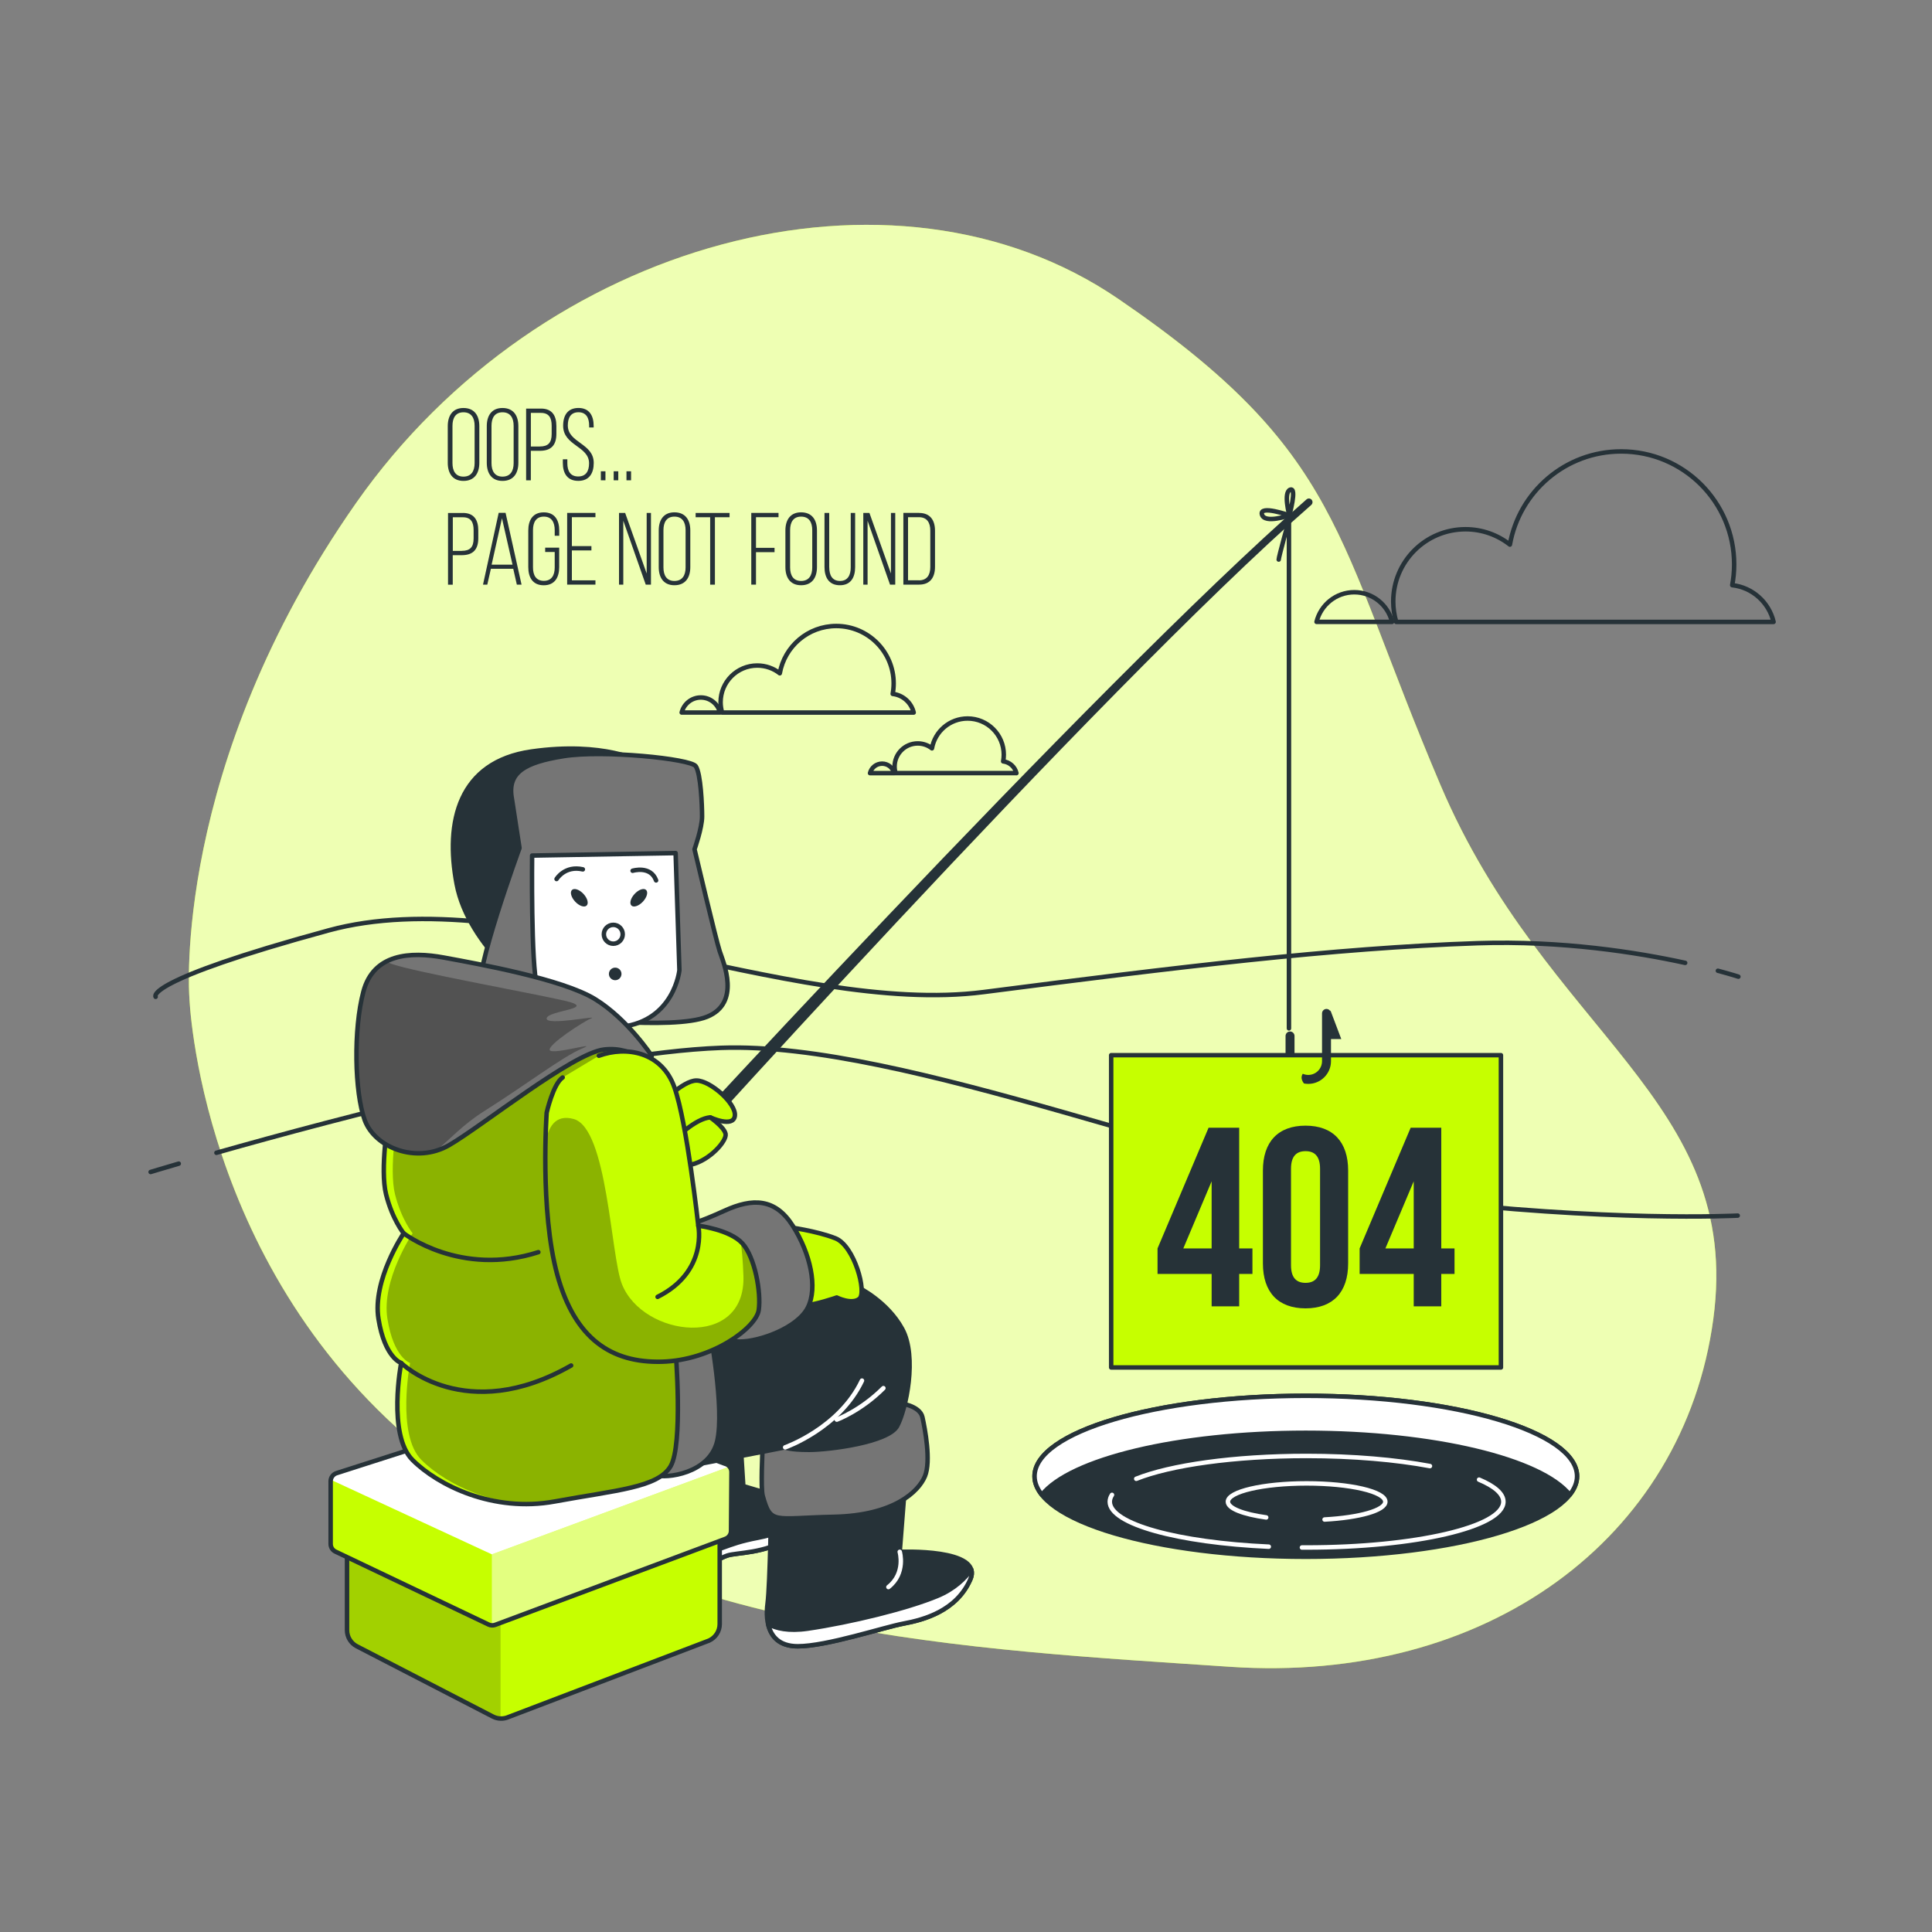 <?xml version="1.0" encoding="utf-8"?>
<!-- Generator: Adobe Illustrator 27.0.1, SVG Export Plug-In . SVG Version: 6.00 Build 0)  -->
<svg version="1.1" xmlns="http://www.w3.org/2000/svg" xmlns:xlink="http://www.w3.org/1999/xlink" x="0px" y="0px"
	 viewBox="0 0 500 500" style="enable-background:new 0 0 500 500;" xml:space="preserve">
<rect x="0" y="0" width="500" height="500" fill="#808080" stroke="none"/>
<style type="text/css">
	.st0{fill:#C6FF00;}
	.st1{opacity:0.7;fill:#FFFFFF;}
	.st2{fill:#263238;stroke:#263238;stroke-width:1.16;stroke-linecap:round;stroke-linejoin:round;stroke-miterlimit:10;}
	.st3{fill:#FFFFFF;stroke:#263238;stroke-width:1.16;stroke-linecap:round;stroke-linejoin:round;stroke-miterlimit:10;}
	.st4{fill:none;stroke:#FFFFFF;stroke-width:1.16;stroke-linecap:round;stroke-linejoin:round;stroke-miterlimit:10;}
	.st5{fill:none;stroke:#263238;stroke-width:1.16;stroke-linecap:round;stroke-linejoin:round;stroke-miterlimit:10;}
	.st6{fill:#263238;}
	.st7{fill:#C6FF00;stroke:#263238;stroke-width:1.16;stroke-linecap:round;stroke-linejoin:round;stroke-miterlimit:10;}
	.st8{fill:#757575;stroke:#263238;stroke-width:1.16;stroke-linecap:round;stroke-linejoin:round;stroke-miterlimit:10;}
	.st9{fill:none;stroke:#263238;stroke-width:1.16;stroke-miterlimit:10;}
	.st10{opacity:0.18;clip-path:url(#XMLID_00000056400079178121638720000003478064151297408397_);}
	.st11{clip-path:url(#XMLID_00000168830884743368840970000014913244214870007693_);fill:#C6FF00;}
	.st12{opacity:0.5;clip-path:url(#XMLID_00000168830884743368840970000014913244214870007693_);fill:#FFFFFF;}
	.st13{opacity:0.3;clip-path:url(#XMLID_00000132070183369030053070000008321726365403259830_);}
	.st14{opacity:0.3;clip-path:url(#XMLID_00000062907453450563023690000003420016373159430576_);}
	.st15{opacity:0.3;clip-path:url(#XMLID_00000166667071792762564900000003517000644166342306_);}
</style>
<g id="Background_Simple">
	<g>
		<path class="st0" d="M49,257.96c0,0,2.29,70.95,61.51,118.23c59.22,47.29,141.29,50.67,207.73,55.17
			c66.44,4.49,117.47-33.12,125.16-89.97c7.69-56.85-43.08-73.54-70.62-138.26c-27.54-64.72-25.09-85.99-83.37-125.79
			c-58.28-39.8-149.45-15.36-197.25,52.83C44.36,198.36,49,257.96,49,257.96z"/>
		<path class="st1" d="M49,257.96c0,0,2.29,70.95,61.51,118.23c59.22,47.29,141.29,50.67,207.73,55.17
			c66.44,4.49,117.47-33.12,125.16-89.97c7.69-56.85-43.08-73.54-70.62-138.26c-27.54-64.72-25.09-85.99-83.37-125.79
			c-58.28-39.8-149.45-15.36-197.25,52.83C44.36,198.36,49,257.96,49,257.96z"/>
	</g>
</g>
<g id="Hole">
	<g>
		<g>
			<ellipse class="st2" cx="337.94" cy="382.06" rx="70.2" ry="20.83"/>
			<path class="st3" d="M337.94,370.81c33.21,0,61.02,6.85,68.31,16.04c1.22-1.54,1.89-3.14,1.89-4.79
				c0-11.5-31.43-20.83-70.2-20.83s-70.2,9.33-70.2,20.83c0,1.65,0.67,3.25,1.89,4.79C276.92,377.66,304.73,370.81,337.94,370.81z"
				/>
		</g>
		<g>
			<path class="st4" d="M328.36,400.28c-23.45-1.06-41.15-5.86-41.15-11.63c0-0.6,0.19-1.2,0.57-1.78"/>
			<path class="st4" d="M382.78,382.93c4.02,1.69,6.3,3.64,6.3,5.71c0,6.54-22.8,11.85-50.93,11.85c-0.4,0-0.81,0-1.21,0"/>
			<path class="st4" d="M294.06,382.71c8.82-3.53,25.26-5.91,44.08-5.91c12.09,0,23.19,0.98,31.93,2.62"/>
			<path class="st4" d="M327.69,392.71c-5.94-0.83-9.91-2.34-9.91-4.07c0-2.62,9.12-4.74,20.37-4.74c11.25,0,20.37,2.12,20.37,4.74
				c0,2.24-6.71,4.12-15.72,4.61"/>
		</g>
	</g>
</g>
<g id="Landscape">
	<g>
		<path class="st5" d="M56.01,298.34c30.61-8.69,95.03-25.87,130.59-27.16c47.76-1.74,128.52,33,178.89,39.08s84.23,4.34,84.23,4.34
			"/>
		<path class="st5" d="M38.98,303.31c0,0,2.65-0.81,7.28-2.16"/>
		<path class="st5" d="M436.12,249.19c-12.33-2.7-31.81-5.82-53.77-5.09c-37.36,1.25-77.75,6.2-127.76,12.64
			c-50.02,6.44-121.17-29.16-169.57-15.95c-48.4,13.21-44.74,17.19-44.74,17.19"/>
		<path class="st5" d="M449.89,252.76c0,0-1.89-0.62-5.3-1.53"/>
	</g>
</g>
<g id="Clouds">
	<g>
		<g>
			<path class="st5" d="M360.26,160.94c-1.08-4.4-5.04-7.67-9.77-7.67c-4.73,0-8.69,3.27-9.77,7.67H360.26z"/>
			<path class="st5" d="M459,160.94c-1.2-5.05-5.45-8.91-10.7-9.5c0.32-1.74,0.5-3.53,0.5-5.36c0-16.16-13.1-29.25-29.25-29.25
				c-14.4,0-26.36,10.41-28.79,24.11c-3.17-2.48-7.15-3.97-11.49-3.97c-10.33,0-18.7,8.37-18.7,18.7c0,1.83,0.28,3.6,0.77,5.28H459z
				"/>
		</g>
		<g>
			<path class="st5" d="M186.34,184.4c-0.55-2.23-2.56-3.89-4.96-3.89c-2.4,0-4.41,1.66-4.96,3.89H186.34z"/>
			<path class="st5" d="M236.46,184.4c-0.61-2.56-2.77-4.52-5.43-4.82c0.16-0.88,0.25-1.79,0.25-2.72c0-8.2-6.65-14.85-14.85-14.85
				c-7.31,0-13.38,5.28-14.62,12.24c-1.61-1.26-3.63-2.01-5.83-2.01c-5.24,0-9.49,4.25-9.49,9.49c0,0.93,0.14,1.83,0.39,2.68H236.46
				z"/>
		</g>
		<g>
			<path class="st5" d="M231.42,200.09c-0.35-1.41-1.61-2.46-3.13-2.46c-1.52,0-2.79,1.05-3.13,2.46H231.42z"/>
			<path class="st5" d="M263.05,200.09c-0.38-1.62-1.75-2.85-3.43-3.05c0.1-0.56,0.16-1.13,0.16-1.72c0-5.18-4.2-9.37-9.37-9.37
				c-4.61,0-8.45,3.33-9.22,7.72c-1.02-0.79-2.29-1.27-3.68-1.27c-3.31,0-5.99,2.68-5.99,5.99c0,0.59,0.09,1.15,0.25,1.69H263.05z"
				/>
		</g>
	</g>
</g>
<g id="Character">
	<g>
		<g>
			<path class="st6" d="M164.06,312.1c-0.32,0-0.64-0.08-0.94-0.26c-0.89-0.53-1.2-1.69-0.68-2.6
				c0.48-0.83,120.69-131.92,175.69-180c0.39-0.34,0.98-0.3,1.32,0.1c0.34,0.4,0.29,1-0.1,1.34
				c-54.77,47.87-173.2,179.64-173.68,180.47C165.34,311.76,164.71,312.1,164.06,312.1z"/>
			<g>
				<path class="st7" d="M170.7,286c0,0,5.96-6.36,9.54-6.36c3.58,0,10.33,5.96,9.94,9.14c-0.4,3.18-6.36,0.4-6.36,0.4
					s-5.56,7.55-11.13,6.36C167.12,294.34,170.7,286,170.7,286z"/>
				<path class="st7" d="M183.81,289.18c0,0,3.65,2.52,3.97,4.3c0.32,1.78-4.05,6.8-8.9,7.93c-4.86,1.13-7.45-1.62-5.99-4.21
					C174.35,294.61,180.17,289.41,183.81,289.18z"/>
			</g>
		</g>
		<path class="st5" d="M333.58,266.14V134.6c0,0-2.65,9.52-2.65,10.21"/>
		<g>
			<rect x="287.57" y="273.08" class="st7" width="100.87" height="80.82"/>
		</g>
		<g>
			<path class="st6" d="M335.02,272.73v-4.62c0-0.64-0.52-1.16-1.16-1.16c-0.64,0-1.16,0.52-1.16,1.16v4.62H335.02z"/>
			<path class="st6" d="M344.31,261.47l-0.02,0.23c-0.2-0.34-0.56-0.59-0.99-0.59c-0.64,0-1.16,0.52-1.16,1.16v12.36
				c0,1.97-1.6,3.56-3.56,3.56c-0.51,0-0.98-0.11-1.42-0.3c-0.31,0.45-0.62,1.31,0.3,2.51c0.36,0.07,0.74,0.11,1.12,0.11
				c3.24,0,5.88-2.64,5.88-5.88v-5.73h2.66L344.31,261.47z"/>
		</g>
		<path class="st5" d="M333.68,133.37c0,0,2.06-7.32,0.23-6.64C332.08,127.42,333.68,133.37,333.68,133.37z"/>
		<path class="st5" d="M333.68,133.37c0,0-7.78-2.75-7.09-0.23C327.27,135.66,333.68,133.37,333.68,133.37z"/>
	</g>
	<g>
		<g>
			<path class="st2" d="M165.95,197.18c0,0-9.6-5.38-28.42-2.69c-18.82,2.69-22.41,18.21-19.34,34.34
				c3.07,16.13,20.87,29.79,23.56,28.64c2.69-1.15-0.77-37.25,5.38-44.17c6.14-6.91,26.12-5.76,27.27-11.14
				C175.55,196.8,165.95,197.18,165.95,197.18z"/>
			<path class="st8" d="M132.49,206.76l1.96,12.71c0,0-12.06,32.91-10.1,37.47c1.95,4.56,20.2,6.19,20.2,6.19s29.65,3.58,38.45,0
				c8.8-3.58,4.24-14.01,3.26-16.94c-0.98-2.93-6.52-26.39-6.52-26.39s1.96-5.54,1.96-8.47c0-2.93-0.33-11.08-1.63-13.03
				c-1.3-1.96-24.11-4.24-34.21-2.61C135.75,197.31,131.19,199.92,132.49,206.76z"/>
			<g>
				<path class="st3" d="M137.71,221.42c0,0-0.33,28.35,1.3,33.89c1.63,5.54,8.15,12.06,21.83,10.43
					c13.69-1.63,14.99-14.66,14.99-14.66l-0.98-30.3L137.71,221.42z"/>
				<circle class="st9" cx="158.72" cy="241.79" r="2.44"/>
				<path class="st6" d="M160.84,252.05c0,0.9-0.73,1.63-1.63,1.63c-0.9,0-1.63-0.73-1.63-1.63c0-0.9,0.73-1.63,1.63-1.63
					C160.11,250.42,160.84,251.15,160.84,252.05z"/>
				<path class="st6" d="M151,231.34c1.04,1.12,1.41,2.47,0.81,3.03c-0.59,0.55-1.92,0.09-2.96-1.03c-1.04-1.12-1.41-2.47-0.81-3.03
					C148.63,229.76,149.96,230.22,151,231.34z"/>
				<path class="st6" d="M164.24,231.34c-1.04,1.12-1.41,2.47-0.81,3.03c0.59,0.55,1.92,0.09,2.96-1.03
					c1.04-1.12,1.41-2.47,0.81-3.03S165.28,230.22,164.24,231.34z"/>
				<path class="st5" d="M144.04,227.49c0,0,2.15-3.58,6.8-2.5"/>
				<path class="st5" d="M163.72,225.35c0,0,4.65-1.43,6.08,2.5"/>
			</g>
		</g>
		<g>
			<path class="st2" d="M179.41,407.18c0,0,5.12-3.07,7.96-4.28c0.3-0.13,0.58-0.24,0.82-0.32c2.51-0.84,9.61-0.42,16.3-4.6
				c6.69-4.18,3.34-9.2-1.67-10.45c-5.02-1.25-10.45-2.93-10.45-2.93l-1.25-19.65c0,0-15.05,4.18-20.06,6.27
				c-5.02,2.09-2.09,31.77-1.67,34.28C169.8,408.02,169.8,409.69,179.41,407.18z"/>
			<path class="st3" d="M196.13,397.98c-8.78,1.67-8.78,3.34-18.39,5.02c-4.08,0.71-6.8,0.81-8.58,0.7c0.1,0.89,0.17,1.52,0.22,1.81
				c0.42,2.51,0.42,4.18,10.03,1.67c0,0,5.12-3.07,7.96-4.28c0.3-0.13,0.58-0.24,0.82-0.32c2.51-0.84,9.61-0.42,16.3-4.6
				c2.14-1.34,3.25-2.76,3.6-4.12C204.98,395.36,200.68,397.12,196.13,397.98z"/>
		</g>
		<g>
			<g>
				<path class="st2" d="M199.62,387.28c0,0-0.33,22.81-0.98,27.7c-0.65,4.89,0.33,11.08,7.82,11.08c7.49,0,22.16-4.89,27.37-5.87
					c5.21-0.98,13.69-3.26,17.27-11.4c3.58-8.15-18.25-7.17-18.25-7.17l1.3-16.62C234.16,384.99,211.67,389.56,199.62,387.28z"/>
				<path class="st3" d="M251.1,408.78c0.43-0.98,0.49-1.82,0.27-2.55c-1.63,2.23-4.37,4.97-8.74,6.79
					c-7.82,3.26-22.48,6.84-33.56,8.47c-5.06,0.74-8.27-0.08-10.28-1.19c0.72,3.16,2.83,5.75,7.68,5.75
					c7.49,0,22.16-4.89,27.37-5.87C239.04,419.21,247.52,416.93,251.1,408.78z"/>
				<path class="st4" d="M232.85,401.61c0,0,1.63,5.54-2.93,9.12"/>
			</g>
			<path class="st8" d="M197.34,375.22c0,0-0.5,9.91,0.05,11.9c2.09,7.52,2.75,5.76,18.39,5.43c15.64-0.33,21.96-6.58,23.59-10.49
				c1.63-3.91,0-12.38-0.65-15.31c-0.65-2.93-5.87-3.91-7.82-3.58C228.94,363.49,198.31,371.96,197.34,375.22z"/>
		</g>
		<g>
			<g>
				<defs>
					<path id="XMLID_1_" d="M89.81,399.98v21.9c0,1.76,0.98,3.37,2.54,4.18l35.2,18.18c1.27,0.66,2.77,0.7,4.08,0.11l51.85-19.76
						c1.69-0.76,2.78-2.44,2.78-4.29v-26.5l-59.3,17.92L89.81,399.98z"/>
				</defs>
				<use xlink:href="#XMLID_1_"  style="overflow:visible;fill:#C6FF00;"/>
				<clipPath id="XMLID_00000148626520705879080850000002542923928564958643_">
					<use xlink:href="#XMLID_1_"  style="overflow:visible;"/>
				</clipPath>
				<path id="XMLID_2_" style="opacity:0.18;clip-path:url(#XMLID_00000148626520705879080850000002542923928564958643_);" d="
					M129.56,410.93l-2.61,0.79l-37.15-11.73v21.9c0,1.76,0.98,3.37,2.54,4.18l35.2,18.18c0.63,0.33,1.32,0.5,2.01,0.52V410.93z"/>
				
					<use xlink:href="#XMLID_1_"  style="overflow:visible;fill:none;stroke:#263238;stroke-width:1.16;stroke-linecap:round;stroke-linejoin:round;stroke-miterlimit:10;"/>
			</g>
			<g>
				<defs>
					<path id="XMLID_3_" d="M143.98,363.02l-56.88,18.23c-0.91,0.29-1.53,1.14-1.53,2.1v16.22c0,0.85,0.49,1.63,1.26,1.99
						l39.61,18.87c0.54,0.26,1.16,0.28,1.72,0.08l59.6-22.27c0.86-0.32,1.43-1.15,1.43-2.07l0.11-15.21c0-1.04-0.72-1.93-1.73-2.16
						l-42.43-15.84C144.75,362.88,144.36,362.9,143.98,363.02z"/>
				</defs>
				<use xlink:href="#XMLID_3_"  style="overflow:visible;fill:#FFFFFF;"/>
				<clipPath id="XMLID_00000036225978842493424280000009817222008475643016_">
					<use xlink:href="#XMLID_3_"  style="overflow:visible;"/>
				</clipPath>
				<path style="clip-path:url(#XMLID_00000036225978842493424280000009817222008475643016_);fill:#C6FF00;" d="M126.42,420.43
					l0.02,0.01c0.54,0.26,1.16,0.28,1.72,0.08l59.6-22.27c0.86-0.32,1.43-1.15,1.43-2.07l0.11-15.21c0-0.53-0.19-1.03-0.52-1.42
					l-61.5,22.72L126.42,420.43z"/>
				<path style="opacity:0.5;clip-path:url(#XMLID_00000036225978842493424280000009817222008475643016_);fill:#FFFFFF;" d="
					M126.42,420.43l0.02,0.01c0.54,0.26,1.16,0.28,1.72,0.08l59.6-22.27c0.86-0.32,1.43-1.15,1.43-2.07l0.11-15.21
					c0-0.53-0.19-1.03-0.52-1.42l-61.5,22.72L126.42,420.43z"/>
				<path style="clip-path:url(#XMLID_00000036225978842493424280000009817222008475643016_);fill:#C6FF00;" d="M85.57,383.35v16.22
					c0,0.85,0.49,1.63,1.26,1.99l39.61,18.87c0.27,0.13,0.55,0.2,0.85,0.21v-18.38l-41.65-19.29
					C85.61,383.1,85.57,383.22,85.57,383.35z"/>
				
					<use xlink:href="#XMLID_3_"  style="overflow:visible;fill:none;stroke:#263238;stroke-width:1.16;stroke-linecap:round;stroke-linejoin:round;stroke-miterlimit:10;"/>
			</g>
		</g>
		<g>
			<path class="st2" d="M222.1,333.19c0,0,7.49,3.58,11.4,10.75c3.91,7.17,0.98,20.85-1.3,25.09c-2.28,4.24-17.6,6.19-22.81,6.19
				c-5.21,0-6.19-0.65-6.19-0.65s-16.62,3.26-27.04,5.21c-10.43,1.96-7.82-22.48-4.56-33.56c3.26-11.08,21.51-16.62,29-16.62
				C208.09,329.6,222.1,333.19,222.1,333.19z"/>
			<path class="st4" d="M203.2,374.57c0,0,14.01-4.89,19.88-17.27"/>
			<path class="st4" d="M216.56,367.4c0,0,6.19-2.28,12.06-8.15"/>
		</g>
		<path class="st8" d="M183.65,343.94c0,0,3.91,20.53,1.96,29c-1.96,8.47-13.36,9.78-15.97,8.8c-2.61-0.98-1.3-21.18-1.3-31.28
			C168.34,340.35,178.44,341.01,183.65,343.94z"/>
		<g>
			<g>
				<defs>
					<path id="XMLID_6_" d="M100.56,289.2c0,0-2.28,13.36-0.65,19.88c1.63,6.52,4.56,10.1,4.56,10.1s-8.15,12.06-6.52,22.16
						c1.63,10.1,5.87,11.4,5.87,11.4s-3.58,18.57,2.93,25.09c6.52,6.52,20.85,13.69,36.82,10.75s26.72-3.58,29.98-9.12
						c3.26-5.54,1.3-29.98,1.3-29.98s-0.65-27.04-1.3-43.66c-0.65-16.62-2.93-29.98-10.75-36.49c-7.82-6.52-42.36,3.58-52.79,10.43
						C99.58,286.59,100.56,289.2,100.56,289.2z"/>
				</defs>
				<use xlink:href="#XMLID_6_"  style="overflow:visible;fill:#C6FF00;"/>
				<clipPath id="XMLID_00000097488869772092480070000004833292860952743827_">
					<use xlink:href="#XMLID_6_"  style="overflow:visible;"/>
				</clipPath>
				<path style="opacity:0.3;clip-path:url(#XMLID_00000097488869772092480070000004833292860952743827_);" d="M102.88,289.2
					c0,0-2.28,13.36-0.65,19.88c1.63,6.52,4.56,10.1,4.56,10.1s-8.15,12.06-6.52,22.16c1.63,10.1,5.86,11.4,5.86,11.4
					s-3.58,18.57,2.93,25.09c6.52,6.52,20.85,13.69,36.82,10.75c15.97-2.93,26.72-3.58,29.98-9.12c3.26-5.54,1.3-29.98,1.3-29.98
					s-0.65-27.04-1.3-43.66c-0.65-16.62-2.93-29.98-10.75-36.49c-7.82-6.52-42.36,3.58-52.79,10.43
					C101.9,286.59,102.88,289.2,102.88,289.2z"/>
				
					<use xlink:href="#XMLID_6_"  style="overflow:visible;fill:none;stroke:#263238;stroke-width:1.16;stroke-linecap:round;stroke-linejoin:round;stroke-miterlimit:10;"/>
			</g>
			<path class="st5" d="M104.47,319.17c0,0,14.66,11.4,34.86,4.89"/>
			<path class="st5" d="M103.82,352.74c0,0,16.62,16.29,43.99,0.65"/>
		</g>
		<g>
			<defs>
				<path id="XMLID_4_" d="M168.66,273.23c0,0-6.19-9.45-14.66-14.66c-8.47-5.21-30.3-9.12-39.1-10.75
					c-8.8-1.63-18.25-0.98-20.85,8.8c-2.61,9.78-2.28,26.07,0.33,33.24c2.61,7.17,13.36,11.4,21.83,6.52
					c8.47-4.89,31.93-23.79,40.08-24.76C164.43,270.62,168.01,276.82,168.66,273.23z"/>
			</defs>
			<use xlink:href="#XMLID_4_"  style="overflow:visible;fill:#757575;"/>
			<clipPath id="XMLID_00000078037612145547052240000003692496073940640658_">
				<use xlink:href="#XMLID_4_"  style="overflow:visible;"/>
			</clipPath>
			<path style="opacity:0.3;clip-path:url(#XMLID_00000078037612145547052240000003692496073940640658_);" d="M150.58,271.39
				c4.97-2.07-7.45,1.66-8.28,0.41c-0.83-1.24,8.7-7.45,10.77-8.28c2.07-0.83-12.01,2.07-11.6,0c0.41-2.07,13.67-2.48,4.56-4.56
				c-9.11-2.07-38.93-7.45-44.72-9.52c-0.58-0.21-0.98-0.42-1.25-0.63c-2.78,1.42-4.95,3.86-6,7.8c-2.61,9.78-2.28,26.07,0.33,33.24
				c2.27,6.24,10.71,10.25,18.44,7.96c3.58-2.9,6.9-6.74,12.51-10.27C136.5,280.5,145.61,273.46,150.58,271.39z"/>
			
				<use xlink:href="#XMLID_4_"  style="overflow:visible;fill:none;stroke:#263238;stroke-width:1.16;stroke-linecap:round;stroke-linejoin:round;stroke-miterlimit:10;"/>
		</g>
		<g>
			<g>
				<path class="st7" d="M203.85,317.55c0,0,7.49,0.98,12.38,2.93c4.89,1.95,8.15,14.01,6.19,15.64c-1.96,1.63-5.87-0.33-5.87-0.33
					s-5.54,1.96-9.45,2.28C203.2,338.4,198.97,319.83,203.85,317.55z"/>
				<path class="st8" d="M179.09,316.57c0,0,1.3,0,8.47-3.26c7.17-3.26,13.03-3.26,17.6,3.91c4.56,7.17,6.52,15.97,3.91,21.18
					c-2.61,5.21-12.38,8.8-17.6,8.8c-5.21,0-5.87-6.84-5.87-6.84s-0.65-10.75-3.91-14.66C178.44,321.78,177.79,317.55,179.09,316.57
					z"/>
				<g>
					<defs>
						<path id="XMLID_5_" d="M154.98,273.23c7.17-2.61,16.29-0.98,19.55,8.15c3.26,9.12,6.19,35.84,6.19,35.84s8.15,0.98,11.4,4.56
							c3.26,3.58,4.89,12.71,4.24,17.27c-0.65,4.56-12.06,13.03-25.09,13.36c-13.03,0.33-22.48-5.87-27.04-22.48
							c-4.56-16.62-2.75-41.97-2.75-41.97s1.66-7.45,4.14-9.11"/>
					</defs>
					<use xlink:href="#XMLID_5_"  style="overflow:visible;fill:#C6FF00;"/>
					<clipPath id="XMLID_00000159461492310950987200000012260894218352113068_">
						<use xlink:href="#XMLID_5_"  style="overflow:visible;"/>
					</clipPath>
					<path style="opacity:0.3;clip-path:url(#XMLID_00000159461492310950987200000012260894218352113068_);" d="M196.36,339.05
						c0.65-4.56-0.98-13.69-4.24-17.27c-0.13-0.14-0.28-0.28-0.43-0.41c0.27,1.85,0.57,4.71,0.71,8.82
						c0.64,19.13-26.08,15.93-31.47,2.07c-2.9-7.46-3.73-40.17-12.42-42.65c-5.01-1.43-6.72,2.5-7.27,6.09
						c-0.17,9.38,0.13,23.84,2.99,34.23c4.56,16.62,14.01,22.81,27.04,22.48C184.3,352.08,195.71,343.61,196.36,339.05z"/>
					
						<use xlink:href="#XMLID_5_"  style="overflow:visible;fill:none;stroke:#263238;stroke-width:1.16;stroke-linecap:round;stroke-linejoin:round;stroke-miterlimit:10;"/>
				</g>
			</g>
			<path class="st5" d="M180.72,317.22c0,0,2.54,11.87-10.54,18.41"/>
		</g>
	</g>
</g>
<g id="Text">
	<g>
		<g>
			<path class="st6" d="M115.88,110.28c0-2.7,1.25-4.69,4.06-4.69c2.86,0,4.11,1.99,4.11,4.69v9.49c0,2.7-1.25,4.69-4.11,4.69
				c-2.81,0-4.06-1.99-4.06-4.69V110.28z M117.1,119.85c0,2.01,0.8,3.5,2.84,3.5c2.07,0,2.89-1.49,2.89-3.5v-9.65
				c0-2.02-0.82-3.5-2.89-3.5c-2.04,0-2.84,1.49-2.84,3.5V119.85z"/>
			<path class="st6" d="M125.98,110.28c0-2.7,1.25-4.69,4.06-4.69c2.86,0,4.11,1.99,4.11,4.69v9.49c0,2.7-1.25,4.69-4.11,4.69
				c-2.81,0-4.06-1.99-4.06-4.69V110.28z M127.2,119.85c0,2.01,0.8,3.5,2.84,3.5c2.07,0,2.89-1.49,2.89-3.5v-9.65
				c0-2.02-0.82-3.5-2.89-3.5c-2.04,0-2.84,1.49-2.84,3.5V119.85z"/>
			<path class="st6" d="M140.01,105.74c2.86,0,3.98,1.8,3.98,4.51v2.02c0,2.94-1.35,4.4-4.3,4.4h-2.31v7.64h-1.22v-18.56H140.01z
				 M139.69,115.55c2.15,0,3.08-0.95,3.08-3.21v-2.17c0-2.02-0.69-3.31-2.76-3.31h-2.62v8.7H139.69z"/>
			<path class="st6" d="M153.64,110.22v0.4h-1.17v-0.48c0-1.96-0.74-3.45-2.76-3.45c-2.02,0-2.76,1.46-2.76,3.42
				c0,4.51,6.71,4.59,6.71,9.7c0,2.68-1.17,4.64-4,4.64c-2.84,0-4-1.96-4-4.64v-0.95h1.17v1.03c0,1.99,0.77,3.42,2.81,3.42
				c2.04,0,2.81-1.43,2.81-3.42c0-4.45-6.71-4.53-6.71-9.7c0-2.78,1.22-4.59,3.95-4.61C152.5,105.58,153.64,107.55,153.64,110.22z"
				/>
			<path class="st6" d="M156.69,121.97v2.33h-1.19v-2.33H156.69z"/>
			<path class="st6" d="M160.01,121.97v2.33h-1.19v-2.33H160.01z"/>
			<path class="st6" d="M163.32,121.97v2.33h-1.19v-2.33H163.32z"/>
		</g>
		<g>
			<path class="st6" d="M119.8,132.75c2.86,0,3.98,1.8,3.98,4.51v2.02c0,2.94-1.35,4.4-4.3,4.4h-2.31v7.64h-1.22v-18.56H119.8z
				 M119.49,142.56c2.15,0,3.08-0.95,3.08-3.21v-2.17c0-2.02-0.69-3.31-2.76-3.31h-2.62v8.7H119.49z"/>
			<path class="st6" d="M127.04,147.2l-0.93,4.11H125l4.06-18.59h1.78l4.14,18.59h-1.22l-0.93-4.11H127.04z M127.23,146.14h5.41
				l-2.73-12.01L127.23,146.14z"/>
			<path class="st6" d="M144.73,137.28v1.38h-1.17v-1.46c0-1.99-0.77-3.5-2.81-3.5s-2.81,1.51-2.81,3.5v9.65
				c0,1.99,0.77,3.47,2.81,3.47s2.81-1.48,2.81-3.47v-4h-2.47v-1.11h3.63v5.04c0,2.68-1.17,4.69-4,4.69c-2.84,0-4-2.02-4-4.69v-9.49
				c0-2.68,1.17-4.69,4-4.69C143.57,132.59,144.73,134.6,144.73,137.28z"/>
			<path class="st6" d="M153.06,141.34v1.11h-5.06v7.74h6.1v1.11h-7.32v-18.56h7.32v1.11h-6.1v7.48H153.06z"/>
			<path class="st6" d="M161.31,151.31h-1.11v-18.56h1.59l5.57,15.67v-15.67h1.11v18.56h-1.35l-5.81-16.54V151.31z"/>
			<path class="st6" d="M170.48,137.28c0-2.7,1.25-4.69,4.06-4.69c2.86,0,4.11,1.99,4.11,4.69v9.49c0,2.7-1.25,4.69-4.11,4.69
				c-2.81,0-4.06-1.99-4.06-4.69V137.28z M171.7,146.85c0,2.01,0.8,3.5,2.84,3.5c2.07,0,2.89-1.49,2.89-3.5v-9.65
				c0-2.02-0.82-3.5-2.89-3.5c-2.04,0-2.84,1.49-2.84,3.5V146.85z"/>
			<path class="st6" d="M183.79,151.31v-17.45h-3.76v-1.11h8.78v1.11h-3.79v17.45H183.79z"/>
			<path class="st6" d="M200.45,141.79v1.11h-4.8v8.4h-1.22v-18.56h7.05v1.11h-5.83v7.93H200.45z"/>
			<path class="st6" d="M203.26,137.28c0-2.7,1.25-4.69,4.06-4.69c2.86,0,4.11,1.99,4.11,4.69v9.49c0,2.7-1.25,4.69-4.11,4.69
				c-2.81,0-4.06-1.99-4.06-4.69V137.28z M204.48,146.85c0,2.01,0.8,3.5,2.84,3.5c2.07,0,2.89-1.49,2.89-3.5v-9.65
				c0-2.02-0.82-3.5-2.89-3.5c-2.04,0-2.84,1.49-2.84,3.5V146.85z"/>
			<path class="st6" d="M214.61,146.82c0,1.99,0.74,3.53,2.78,3.53c2.04,0,2.78-1.54,2.78-3.53v-14.08h1.14v14.03
				c0,2.65-1.11,4.69-3.95,4.69c-2.84,0-3.98-2.04-3.98-4.69v-14.03h1.22V146.82z"/>
			<path class="st6" d="M224.53,151.31h-1.11v-18.56h1.59l5.57,15.67v-15.67h1.11v18.56h-1.35l-5.81-16.54V151.31z"/>
			<path class="st6" d="M237.87,132.75c2.86,0,4.11,1.88,4.11,4.61v9.33c0,2.73-1.25,4.61-4.11,4.61h-4.08v-18.56H237.87z
				 M237.84,150.19c2.07,0,2.92-1.41,2.92-3.45v-9.44c0-2.04-0.87-3.45-2.92-3.45H235v16.33H237.84z"/>
		</g>
	</g>
	<g>
		<path class="st6" d="M299.57,323.09l13.21-31.24h7.92v31.24h3.43v6.6h-3.43v8.39h-7.13v-8.39h-14V323.09z M313.57,323.09v-17.37
			l-7.33,17.37H313.57z"/>
		<path class="st6" d="M326.84,302.94c0-7.4,3.9-11.62,11.03-11.62c7.13,0,11.03,4.23,11.03,11.62v24.04
			c0,7.4-3.9,11.62-11.03,11.62c-7.13,0-11.03-4.23-11.03-11.62V302.94z M334.11,327.44c0,3.3,1.45,4.56,3.76,4.56
			c2.31,0,3.76-1.26,3.76-4.56v-24.96c0-3.3-1.45-4.56-3.76-4.56c-2.31,0-3.76,1.26-3.76,4.56V327.44z"/>
		<path class="st6" d="M351.87,323.09l13.21-31.24H373v31.24h3.43v6.6H373v8.39h-7.13v-8.39h-14V323.09z M365.87,323.09v-17.37
			l-7.33,17.37H365.87z"/>
	</g>
</g>
</svg>
